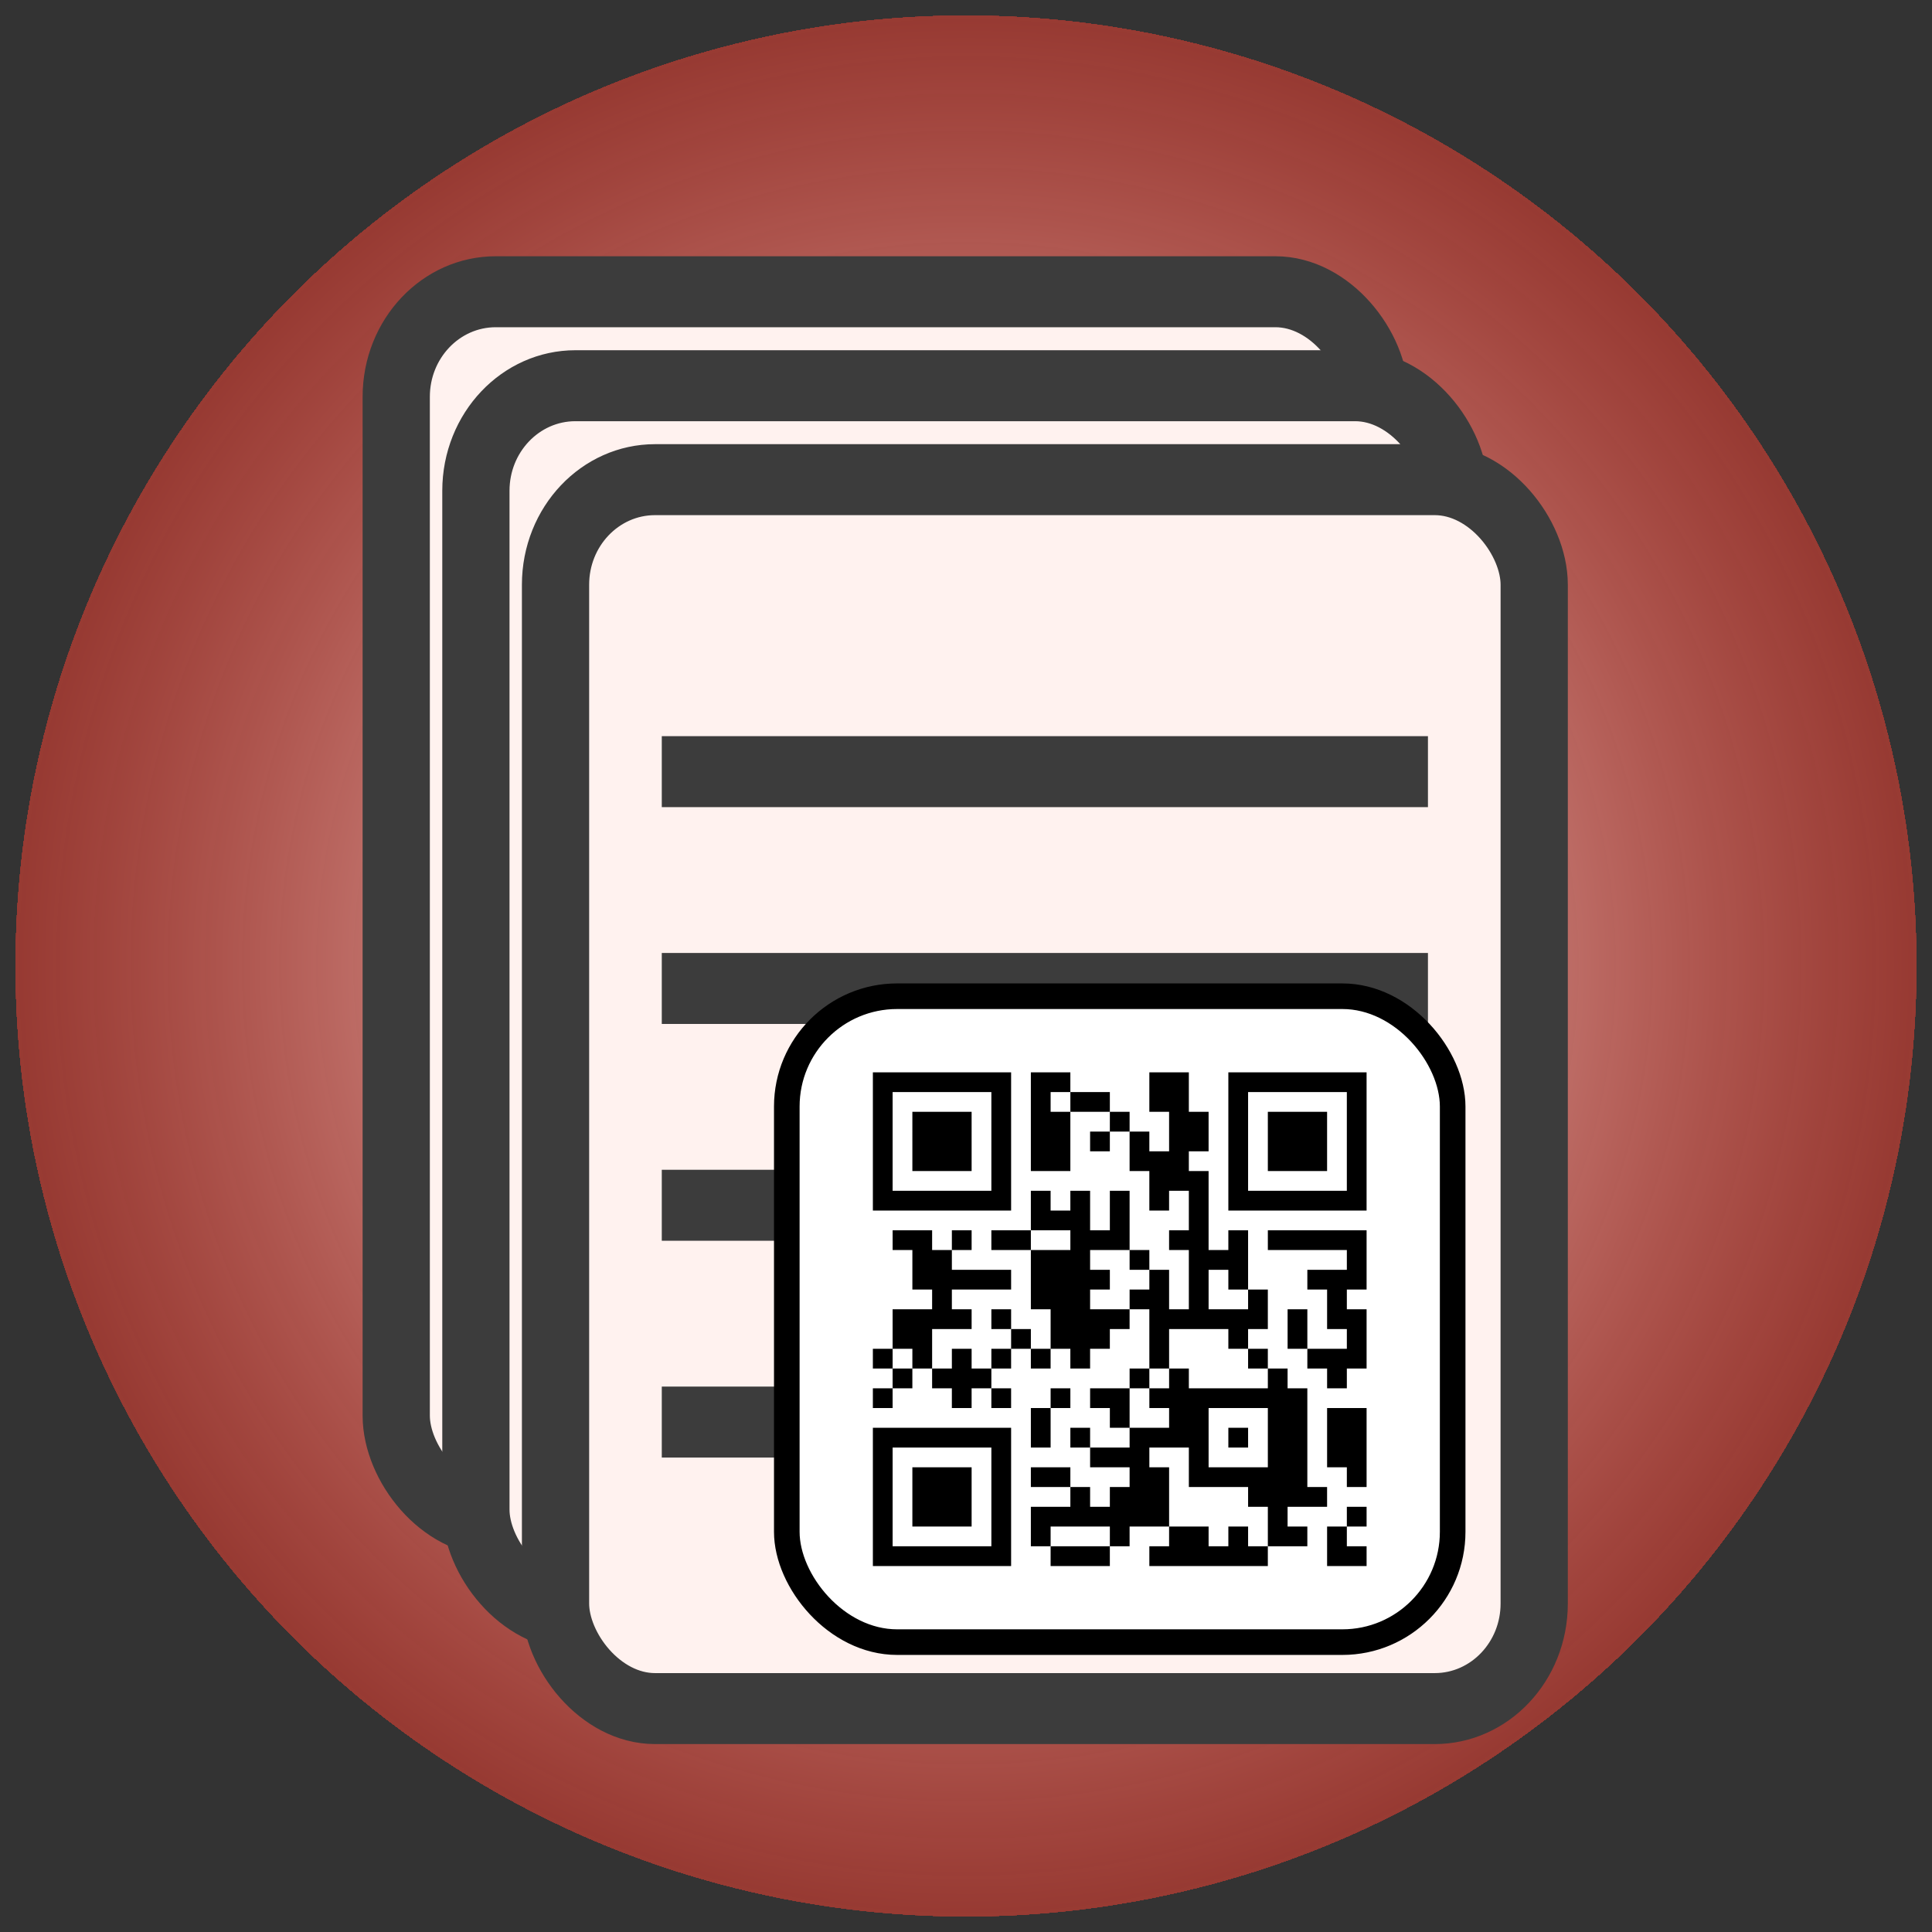 <?xml version="1.0" encoding="UTF-8" standalone="no"?>
<svg
   viewBox="0 0 64 64"
   width="64px"
   height="64px"
   id="svg2"
   version="1.1"
   inkscape:version="1.1.1 (1:1.1+202109281949+c3084ef5ed)"
   sodipodi:docname="icon.svg"
   xmlns:inkscape="http://www.inkscape.org/namespaces/inkscape"
   xmlns:sodipodi="http://sodipodi.sourceforge.net/DTD/sodipodi-0.dtd"
   xmlns:xlink="http://www.w3.org/1999/xlink"
   xmlns="http://www.w3.org/2000/svg"
   xmlns:svg="http://www.w3.org/2000/svg"
   xmlns:rdf="http://www.w3.org/1999/02/22-rdf-syntax-ns#"
   xmlns:cc="http://creativecommons.org/ns#"
   xmlns:dc="http://purl.org/dc/elements/1.1/">
  <rect x="0" y="0" width="64" height="64" fill="#333333" stroke="none"/>
  <defs
     id="defs30">
    <linearGradient
       inkscape:collect="always"
       id="linearGradient1445">
      <stop
         style="stop-color:#ffffff;stop-opacity:1"
         offset="0"
         id="stop1441" />
      <stop
         style="stop-color:#fc4132;stop-opacity:0.498"
         offset="1"
         id="stop1479" />
      <stop
         style="stop-color:#000000;stop-opacity:0"
         offset="1"
         id="stop1443" />
    </linearGradient>
    <radialGradient
       inkscape:collect="always"
       xlink:href="#linearGradient1445"
       id="radialGradient1447"
       cx="32"
       cy="32"
       fx="32"
       fy="32"
       r="31.5"
       gradientUnits="userSpaceOnUse" />
  </defs>
  <sodipodi:namedview
     pagecolor="#ffffff"
     bordercolor="#666666"
     borderopacity="1"
     objecttolerance="10"
     gridtolerance="10"
     guidetolerance="10"
     inkscape:pageopacity="0"
     inkscape:pageshadow="2"
     inkscape:window-width="1876"
     inkscape:window-height="1016"
     id="namedview28"
     showgrid="false"
     showguides="true"
     inkscape:guide-bbox="true"
     inkscape:snap-nodes="true"
     inkscape:snap-bbox="true"
     inkscape:bbox-paths="true"
     inkscape:snap-grids="true"
     inkscape:snap-to-guides="true"
     inkscape:object-paths="true"
     inkscape:snap-smooth-nodes="true"
     inkscape:object-nodes="true"
     inkscape:bbox-nodes="true"
     inkscape:snap-intersection-paths="true"
     inkscape:snap-midpoints="true"
     inkscape:zoom="5.6568542"
     inkscape:cx="-0.70710678"
     inkscape:cy="22.715805"
     inkscape:window-x="44"
     inkscape:window-y="27"
     inkscape:window-maximized="1"
     inkscape:current-layer="layer1"
     inkscape:pagecheckerboard="0"
     inkscape:snap-global="false" />
  <g
     inkscape:groupmode="layer"
     id="layer1"
     inkscape:label="back"
     style="display:inline">
    <circle
       style="fill:url(#radialGradient1447);fill-opacity:1;fill-rule:evenodd;stroke:none;stroke-width:1;stroke-linecap:round;stroke-linejoin:round;stroke-miterlimit:4;stroke-dasharray:none;stroke-opacity:1"
       id="path6343"
       cx="32"
       cy="32"
       r="31.5" />
  </g>
  <g
     inkscape:groupmode="layer"
     id="layer3"
     inkscape:label="papers"
     style="display:inline"
     sodipodi:insensitive="true">
    <g
       id="g4160"
       transform="translate(68.097,0.367)">
      <g
         style="stroke:#3c3c3c;stroke-width:2.578;stroke-miterlimit:4;stroke-dasharray:none;stroke-opacity:1"
         transform="matrix(0.864,0,0,0.912,6.059,11.332)"
         id="g6431">
        <a
           style="stroke:#3c3c3c;stroke-width:2.578;stroke-miterlimit:4;stroke-dasharray:none;stroke-opacity:1"
           id="a6428">
          <rect
             ry="3.816"
             y="-2.231"
             x="-70.637"
             height="44.638"
             width="37.523"
             id="rect6348"
             style="fill:#fff2ef;fill-opacity:1;fill-rule:evenodd;stroke:#3c3c3c;stroke-width:2.578;stroke-linecap:round;stroke-linejoin:round;stroke-miterlimit:4;stroke-dasharray:none;stroke-opacity:1" />
        </a>
        <path
           style="fill:#808080;fill-rule:evenodd;stroke:#3c3c3c;stroke-width:2.578;stroke-linecap:butt;stroke-linejoin:miter;stroke-miterlimit:4;stroke-dasharray:none;stroke-opacity:1"
           d="m -66.563,8.375 h 29.375"
           id="path6350"
           inkscape:connector-curvature="0" />
        <path
           style="fill:#808080;fill-rule:evenodd;stroke:#3c3c3c;stroke-width:2.578;stroke-linecap:butt;stroke-linejoin:miter;stroke-miterlimit:4;stroke-dasharray:none;stroke-opacity:1"
           d="m -66.563,16.25 h 29.375"
           id="path6350-6"
           inkscape:connector-curvature="0" />
        <path
           style="fill:#808080;fill-rule:evenodd;stroke:#3c3c3c;stroke-width:2.578;stroke-linecap:butt;stroke-linejoin:miter;stroke-miterlimit:4;stroke-dasharray:none;stroke-opacity:1"
           d="m -66.563,24.125 h 29.375"
           id="path6350-7"
           inkscape:connector-curvature="0" />
        <path
           style="fill:#808080;fill-rule:evenodd;stroke:#3c3c3c;stroke-width:2.578;stroke-linecap:butt;stroke-linejoin:miter;stroke-miterlimit:4;stroke-dasharray:none;stroke-opacity:1"
           d="m -66.563,32 h 29.375"
           id="path6350-6-5"
           inkscape:connector-curvature="0" />
      </g>
      <g
         style="stroke:#3c3c3c;stroke-width:2.578;stroke-miterlimit:4;stroke-dasharray:none;stroke-opacity:1"
         transform="matrix(0.864,0,0,0.912,8.698,14.445)"
         id="g6431-6">
        <a
           style="stroke:#3c3c3c;stroke-width:2.578;stroke-miterlimit:4;stroke-dasharray:none;stroke-opacity:1"
           id="a6428-0">
          <rect
             ry="3.816"
             y="-2.231"
             x="-70.637"
             height="44.638"
             width="37.523"
             id="rect6348-6"
             style="fill:#fff2ef;fill-opacity:1;fill-rule:evenodd;stroke:#3c3c3c;stroke-width:2.578;stroke-linecap:round;stroke-linejoin:round;stroke-miterlimit:4;stroke-dasharray:none;stroke-opacity:1" />
        </a>
        <path
           style="fill:#808080;fill-rule:evenodd;stroke:#3c3c3c;stroke-width:2.578;stroke-linecap:butt;stroke-linejoin:miter;stroke-miterlimit:4;stroke-dasharray:none;stroke-opacity:1"
           d="m -66.563,8.375 h 29.375"
           id="path6350-2"
           inkscape:connector-curvature="0" />
        <path
           style="fill:#808080;fill-rule:evenodd;stroke:#3c3c3c;stroke-width:2.578;stroke-linecap:butt;stroke-linejoin:miter;stroke-miterlimit:4;stroke-dasharray:none;stroke-opacity:1"
           d="m -66.563,16.25 h 29.375"
           id="path6350-6-6"
           inkscape:connector-curvature="0" />
        <path
           style="fill:#808080;fill-rule:evenodd;stroke:#3c3c3c;stroke-width:2.578;stroke-linecap:butt;stroke-linejoin:miter;stroke-miterlimit:4;stroke-dasharray:none;stroke-opacity:1"
           d="m -66.563,24.125 h 29.375"
           id="path6350-7-1"
           inkscape:connector-curvature="0" />
        <path
           style="fill:#808080;fill-rule:evenodd;stroke:#3c3c3c;stroke-width:2.578;stroke-linecap:butt;stroke-linejoin:miter;stroke-miterlimit:4;stroke-dasharray:none;stroke-opacity:1"
           d="m -66.563,32 h 29.375"
           id="path6350-6-5-8"
           inkscape:connector-curvature="0" />
      </g>
      <g
         style="stroke:#3c3c3c;stroke-width:2.578;stroke-miterlimit:4;stroke-dasharray:none;stroke-opacity:1"
         transform="matrix(0.864,0,0,0.912,11.336,17.557)"
         id="g6431-7">
        <a
           style="stroke:#3c3c3c;stroke-width:2.578;stroke-miterlimit:4;stroke-dasharray:none;stroke-opacity:1"
           id="a6428-9">
          <rect
             ry="3.816"
             y="-2.231"
             x="-70.637"
             height="44.638"
             width="37.523"
             id="rect6348-2"
             style="fill:#fff2ef;fill-opacity:1;fill-rule:evenodd;stroke:#3c3c3c;stroke-width:2.578;stroke-linecap:round;stroke-linejoin:round;stroke-miterlimit:4;stroke-dasharray:none;stroke-opacity:1" />
        </a>
        <path
           style="fill:#808080;fill-rule:evenodd;stroke:#3c3c3c;stroke-width:2.578;stroke-linecap:butt;stroke-linejoin:miter;stroke-miterlimit:4;stroke-dasharray:none;stroke-opacity:1"
           d="m -66.563,8.375 h 29.375"
           id="path6350-0"
           inkscape:connector-curvature="0" />
        <path
           style="fill:#808080;fill-rule:evenodd;stroke:#3c3c3c;stroke-width:2.578;stroke-linecap:butt;stroke-linejoin:miter;stroke-miterlimit:4;stroke-dasharray:none;stroke-opacity:1"
           d="m -66.563,16.25 h 29.375"
           id="path6350-6-2"
           inkscape:connector-curvature="0" />
        <path
           style="fill:#808080;fill-rule:evenodd;stroke:#3c3c3c;stroke-width:2.578;stroke-linecap:butt;stroke-linejoin:miter;stroke-miterlimit:4;stroke-dasharray:none;stroke-opacity:1"
           d="m -66.563,24.125 h 29.375"
           id="path6350-7-3"
           inkscape:connector-curvature="0" />
        <path
           style="fill:#808080;fill-rule:evenodd;stroke:#3c3c3c;stroke-width:2.578;stroke-linecap:butt;stroke-linejoin:miter;stroke-miterlimit:4;stroke-dasharray:none;stroke-opacity:1"
           d="m -66.563,32 h 29.375"
           id="path6350-6-5-7"
           inkscape:connector-curvature="0" />
      </g>
    </g>
  </g>
  <g
     inkscape:groupmode="layer"
     id="layer2"
     inkscape:label="stamp"
     style="display:inline"
     sodipodi:insensitive="true">
    <g
       id="g1181"
       transform="matrix(0.093,0,0,0.093,55.243,36.388)"
       style="display:inline">
      <rect
         style="fill:#ffffff;stroke:#000000;stroke-width:9.119;stroke-linecap:round;stroke-linejoin:round;stroke-miterlimit:4;stroke-dasharray:none;stroke-opacity:1"
         id="rect973"
         width="237.178"
         height="230.068"
         x="-313.755"
         y="-36.417"
         ry="39.3" />
      <path
         style="fill:#000000;stroke-width:0.782"
         d="m -283.096,141.926 v -24.62 h 24.62 24.62 v 24.62 24.62 h -24.62 -24.62 z m 42.206,0 v -17.586 h -17.586 -17.586 v 17.586 17.586 h 17.586 17.586 z m -28.138,0 v -10.552 h 10.552 10.552 v 10.552 10.552 h -10.552 -10.552 z m 49.241,21.103 v -3.517 h -3.517 -3.517 v -7.034 -7.034 h 7.034 7.034 v -3.517 -3.517 h -7.034 -7.034 v -3.517 -3.517 h 7.034 7.034 v 3.517 3.517 h 3.517 3.517 v 3.517 3.517 h 3.517 3.517 v -3.517 -3.517 h 3.517 3.517 v -3.517 -3.517 h -7.034 -7.034 v -3.517 -3.517 h -3.517 -3.517 v -3.517 -3.517 h 3.517 3.517 v 3.517 3.517 h 7.034 7.034 v -3.517 -3.517 h -3.517 -3.517 v -3.517 -3.517 h -3.517 -3.517 v -3.517 -3.517 h 7.034 7.034 v -3.517 -3.517 h 3.517 3.517 V 85.651 75.099 h -3.517 -3.517 v 3.517 3.517 h -3.517 -3.517 v 3.517 3.517 h -3.517 -3.517 v 3.517 3.517 h -3.517 -3.517 v -3.517 -3.517 h -3.517 -3.517 v 3.517 3.517 h -3.517 -3.517 v -3.517 -3.517 h -3.517 -3.517 v 3.517 3.517 h -3.517 -3.517 v 3.517 3.517 h 3.517 3.517 v 3.517 3.517 h -3.517 -3.517 v -3.517 -3.517 h -3.517 -3.517 v 3.517 3.517 h -3.517 -3.517 v -3.517 -3.517 h -3.517 -3.517 v -3.517 -3.517 h -3.517 -3.517 v 3.517 3.517 h -3.517 -3.517 v 3.517 3.517 h -3.517 -3.517 v -3.517 -3.517 h 3.517 3.517 v -3.517 -3.517 h -3.517 -3.517 v -3.517 -3.517 h 3.517 3.517 v -7.034 -7.034 h 7.034 7.034 V 71.582 68.065 h -3.517 -3.517 v -7.034 -7.034 h -3.517 -3.517 v -3.517 -3.517 h 7.034 7.034 v 3.517 3.517 h 3.517 3.517 v -3.517 -3.517 h 3.517 3.517 v 3.517 3.517 h -3.517 -3.517 v 3.517 3.517 h 10.552 10.552 v 3.517 3.517 h -10.552 -10.552 v 3.517 3.517 h 3.517 3.517 v 3.517 3.517 h -7.034 -7.034 v 7.034 7.034 h 3.517 3.517 v -3.517 -3.517 h 3.517 3.517 v 3.517 3.517 h 3.517 3.517 v -3.517 -3.517 h 3.517 3.517 v -3.517 -3.517 h -3.517 -3.517 v -3.517 -3.517 h 3.517 3.517 v 3.517 3.517 h 3.517 3.517 v 3.517 3.517 h 3.517 3.517 v -7.034 -7.034 h -3.517 -3.517 V 64.548 53.996 h -7.034 -7.034 v -3.517 -3.517 h 7.034 7.034 v -7.034 -7.034 h 3.517 3.517 v 3.517 3.517 h 3.517 3.517 v -3.517 -3.517 h 3.517 3.517 v 7.034 7.034 h 3.517 3.517 v -7.034 -7.034 h 3.517 3.517 v 10.552 10.552 h 3.517 3.517 v 3.517 3.517 h 3.517 3.517 v 7.034 7.034 h 3.517 3.517 V 64.548 53.996 h -3.517 -3.517 v -3.517 -3.517 h 3.517 3.517 v -7.034 -7.034 h -3.517 -3.517 v 3.517 3.517 h -3.517 -3.517 v -7.034 -7.034 h -3.517 -3.517 v -7.034 -7.034 h -3.517 -3.517 v 3.517 3.517 h -3.517 -3.517 v -3.517 -3.517 h 3.517 3.517 V 8.273 4.756 h -7.034 -7.034 V 15.307 25.859 h -7.034 -7.034 V 8.273 -9.313 h 7.034 7.034 v 3.517 3.517 h 7.034 7.034 v 3.517 3.517 h 3.517 3.517 v 3.517 3.517 h 3.517 3.517 v 3.517 3.517 h 3.517 3.517 V 11.79 4.756 h -3.517 -3.517 V -2.279 -9.313 h 7.034 7.034 v 7.034 7.034 h 3.517 3.517 v 7.034 7.034 h -3.517 -3.517 v 3.517 3.517 h 3.517 3.517 v 14.069 14.069 h 3.517 3.517 v -3.517 -3.517 h 3.517 3.517 v 10.552 10.552 h 3.517 3.517 v 7.034 7.034 h -3.517 -3.517 v 3.517 3.517 h 3.517 3.517 v 3.517 3.517 h 3.517 3.517 v 3.517 3.517 h 3.517 3.517 v 17.586 17.586 h 3.517 3.517 v 3.517 3.517 h -7.034 -7.034 v 3.517 3.517 h 3.517 3.517 v 3.517 3.517 h -7.034 -7.034 v 3.517 3.517 h -21.103 -21.103 v -3.517 -3.517 h 3.517 3.517 v -3.517 -3.517 h -7.034 -7.034 v 3.517 3.517 h -3.517 -3.517 v 3.517 3.517 h -10.552 -10.552 z m 21.103,-7.034 v -3.517 h -10.552 -10.552 v 3.517 3.517 h 10.552 10.552 z m 42.206,0 v -3.517 h 3.517 3.517 v 3.517 3.517 h 3.517 3.517 v -7.034 -7.034 h -3.517 -3.517 v -3.517 -3.517 h -10.552 -10.552 v -7.034 -7.034 h -7.034 -7.034 v 3.517 3.517 h 3.517 3.517 v 10.552 10.552 h 7.034 7.034 v 3.517 3.517 h 3.517 3.517 z m 14.069,-35.172 v -10.552 h -10.552 -10.552 v 10.552 10.552 h 10.552 10.552 z m -14.069,0 v -3.517 h 3.517 3.517 v 3.517 3.517 h -3.517 -3.517 z m -21.103,-7.034 v -3.517 h -3.517 -3.517 v -3.517 -3.517 h 3.517 3.517 v -3.517 -3.517 h 3.517 3.517 v 3.517 3.517 h 14.069 14.069 v -3.517 -3.517 h -3.517 -3.517 v -3.517 -3.517 h -3.517 -3.517 v -3.517 -3.517 h -10.552 -10.552 v 7.034 7.034 h -3.517 -3.517 v 3.517 3.517 h -3.517 -3.517 v 7.034 7.034 h 7.034 7.034 z m -91.447,-21.103 v -3.517 h -3.517 -3.517 v 3.517 3.517 h 3.517 3.517 z m 77.378,-21.103 v -3.517 h 3.517 3.517 v -3.517 -3.517 h -3.517 -3.517 v -3.517 -3.517 h -7.034 -7.034 v 3.517 3.517 h 3.517 3.517 v 3.517 3.517 h -3.517 -3.517 v 3.517 3.517 h 7.034 7.034 z m 42.206,0 v -3.517 h -3.517 -3.517 v -3.517 -3.517 h -3.517 -3.517 v 7.034 7.034 h 7.034 7.034 z m -63.309,-21.103 v -3.517 h -7.034 -7.034 v 3.517 3.517 h 7.034 7.034 z m 0,-49.241 v -3.517 h -3.517 -3.517 v 3.517 3.517 h 3.517 3.517 z m 91.447,158.274 v -7.034 h 3.517 3.517 v -3.517 -3.517 h 3.517 3.517 v 3.517 3.517 h -3.517 -3.517 v 3.517 3.517 h 3.517 3.517 v 3.517 3.517 h -7.034 -7.034 z m 7.034,-24.62 v -3.517 h -3.517 -3.517 v -10.552 -10.552 h 7.034 7.034 v 14.069 14.069 h -3.517 -3.517 z m -112.55,-17.586 v -7.034 h 3.517 3.517 v -3.517 -3.517 h 3.517 3.517 v 3.517 3.517 h -3.517 -3.517 v 7.034 7.034 h -3.517 -3.517 z m 105.516,-17.586 v -3.517 h -3.517 -3.517 v -3.517 -3.517 h -3.517 -3.517 v -7.034 -7.034 h 3.517 3.517 v 7.034 7.034 h 7.034 7.034 v -3.517 -3.517 h -3.517 -3.517 v -7.034 -7.034 h -3.517 -3.517 v -3.517 -3.517 h 7.034 7.034 v -3.517 -3.517 h -14.069 -14.069 v -3.517 -3.517 h 17.586 17.586 v 10.552 10.552 h -3.517 -3.517 v 3.517 3.517 h 3.517 3.517 v 10.552 10.552 h -3.517 -3.517 v 3.517 3.517 h -3.517 -3.517 z M -283.096,15.307 V -9.313 h 24.62 24.62 v 24.62 24.62 h -24.62 -24.62 z m 42.206,0 V -2.279 h -17.586 -17.586 V 15.307 32.893 h 17.586 17.586 z m -28.138,0 V 4.756 h 10.552 10.552 V 15.307 25.859 h -10.552 -10.552 z m 112.55,0 V -9.313 h 24.62 24.62 v 24.62 24.62 h -24.62 -24.62 z m 42.206,0 V -2.279 h -17.586 -17.586 V 15.307 32.893 h 17.586 17.586 z m -28.138,0 V 4.756 h 10.552 10.552 V 15.307 25.859 h -10.552 -10.552 z"
         id="path827" />
    </g>
  </g>
</svg>
